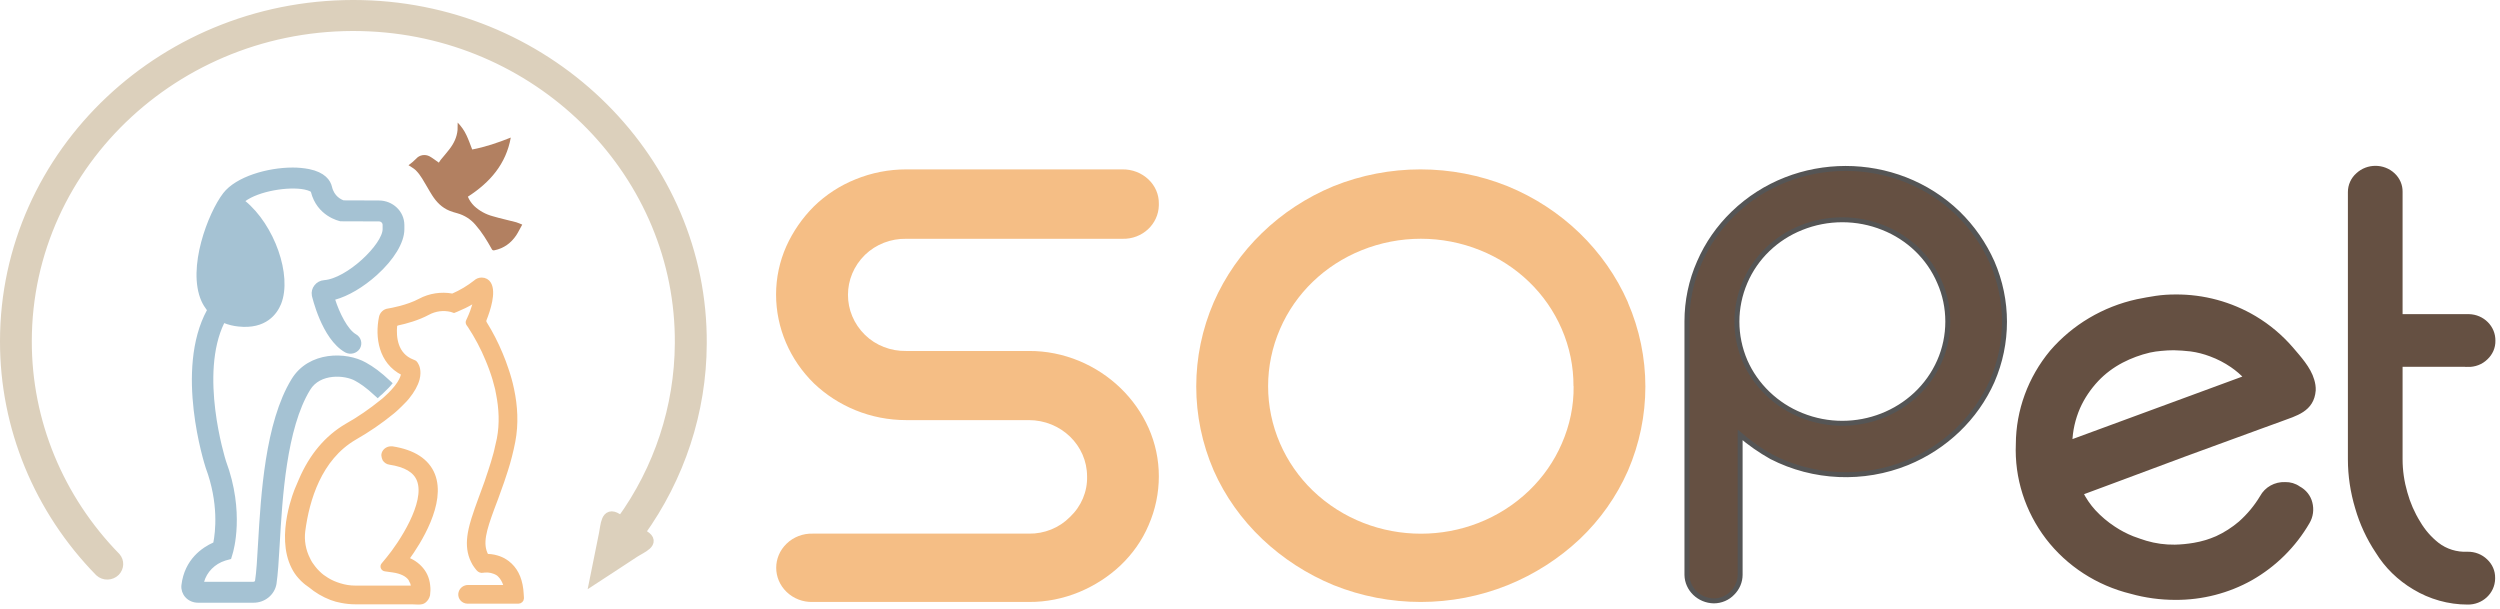 <svg width="505" height="123" viewBox="0 0 505 123" fill="none" xmlns="http://www.w3.org/2000/svg">
<path d="M43.497 109.95L43.291 110.049C41.233 110.968 37.734 113.228 37.143 118.268C37.066 119.013 37.323 119.783 37.837 120.329C38.378 120.925 39.175 121.248 39.998 121.248H51.188C53.246 121.272 55.021 119.832 55.356 117.871C55.639 115.934 55.819 113.153 55.999 109.925C56.539 100.565 57.362 86.412 62.224 78.491C64.462 74.816 69.761 75.238 71.974 76.48C72.977 77.051 74.006 77.647 76.296 79.757L76.424 79.633C76.527 79.534 76.63 79.459 76.707 79.385L76.862 79.261C77.325 78.814 77.762 78.392 78.148 77.994C78.276 77.845 78.405 77.696 78.534 77.572L78.636 77.448C76.476 75.437 75.215 74.543 73.672 73.674C69.89 71.539 62.61 71.439 59.317 76.852C54.044 85.468 53.195 100.068 52.629 109.751C52.449 112.905 52.295 115.636 52.012 117.399C51.934 117.771 51.574 118.02 51.188 118.02H40.564L40.719 117.474C41.336 115.239 43.085 113.476 45.375 112.756L46.275 112.508L46.532 111.639C46.635 111.316 48.976 103.494 45.169 93.289C44.937 92.544 39.69 75.586 44.86 65.008L45.04 64.636L45.426 64.785C46.301 65.133 47.227 65.356 48.179 65.455C53.529 66.051 55.562 63.047 56.308 61.234C58.52 55.722 54.996 45.691 49.182 40.948L48.745 40.601L49.182 40.278C52.166 38.068 58.314 37.125 61.607 37.795C62.661 38.019 63.073 38.316 63.15 38.391L63.253 38.49L63.279 38.614C64.436 43.282 68.655 44.151 68.835 44.201L76.501 44.226C77.196 44.201 77.762 44.723 77.787 45.393V46.287C77.787 49.614 70.327 56.74 65.517 57.088C64.874 57.137 64.308 57.435 63.922 57.932C63.536 58.404 63.382 59.025 63.485 59.62C63.511 59.695 65.414 68.187 69.967 70.744C70.765 71.166 71.768 70.918 72.257 70.173C72.72 69.403 72.463 68.41 71.665 67.963C69.787 66.895 68.089 63.345 67.215 60.614L67.086 60.191L67.523 60.067C70.096 59.372 73.106 57.609 75.781 55.201C79.177 52.147 81.183 48.819 81.183 46.312V45.418C81.157 42.96 79.074 40.998 76.527 40.998L69.324 40.973C68.681 40.75 67.086 40.03 66.572 37.845C66.314 36.727 65.363 35.262 62.327 34.642C61.272 34.443 60.192 34.344 59.137 34.344C54.121 34.344 47.921 36.156 45.478 39.334C42.519 43.183 38.275 54.183 41.156 60.638C41.439 61.259 41.799 61.83 42.211 62.377L42.391 62.6L42.262 62.848C35.779 74.742 41.773 93.562 42.031 94.357C44.732 101.607 44.011 107.542 43.574 109.751L43.497 109.95Z" fill="#A5C2D3" stroke="#A5C2D3" stroke-miterlimit="10"/>
<path d="M77.041 64.139C76.244 68.087 76.964 73.078 81.389 75.313L81.543 75.387L81.44 75.884C81.312 76.356 81.003 77.15 80.154 78.243C80.051 78.391 79.922 78.54 79.768 78.689C79.614 78.838 79.511 78.987 79.382 79.136C79.022 79.534 78.585 79.956 78.07 80.428C77.916 80.552 77.787 80.676 77.633 80.825C77.479 80.974 77.324 81.073 77.17 81.197C74.932 83.01 72.565 84.649 70.044 86.064C66.031 88.423 62.944 92.097 60.835 97.014L60.063 98.826C60.063 98.826 56.076 108.137 59.369 114.568C59.703 115.239 60.14 115.884 60.655 116.455C60.809 116.629 60.964 116.803 61.144 116.977C61.324 117.151 61.478 117.3 61.658 117.449C61.838 117.598 62.07 117.796 62.301 117.945C62.404 118.02 62.507 118.119 62.636 118.193L62.687 118.218C63.948 119.286 65.388 120.13 66.932 120.726C67.6 120.974 68.295 121.173 69.015 121.297C69.916 121.471 70.816 121.57 71.742 121.57H83.215C83.884 121.57 85.17 121.794 85.659 121.322C86.019 121.024 86.276 120.602 86.379 120.155C86.457 119.559 86.482 118.938 86.405 118.342C86.379 118.169 86.354 117.97 86.328 117.771C86.302 117.573 86.251 117.399 86.199 117.2C86.019 116.555 85.736 115.959 85.35 115.413C84.604 114.37 83.524 113.55 82.315 113.079L82.058 112.979L82.212 112.756C84.527 109.578 89.621 101.582 87.383 95.946C86.251 93.115 83.498 91.328 79.228 90.657C79.177 90.657 79.099 90.657 79.048 90.657C78.379 90.633 77.787 91.03 77.582 91.626C77.504 91.874 77.53 92.147 77.607 92.395C77.633 92.52 77.684 92.644 77.736 92.743C77.968 93.066 78.302 93.314 78.713 93.364C81.981 93.86 83.936 95.027 84.682 96.915C86.559 101.607 80.849 110.049 78.482 112.905L77.479 114.121C77.35 114.27 77.324 114.444 77.402 114.618C77.479 114.792 77.633 114.891 77.813 114.916L79.408 115.139C81.106 115.388 82.315 115.984 82.958 116.902C83.01 116.977 83.061 117.076 83.087 117.175C83.19 117.349 83.292 117.548 83.37 117.747C83.421 117.945 83.472 118.119 83.498 118.318C83.498 118.392 83.55 118.467 83.55 118.541L83.575 118.789H71.742C70.662 118.789 69.607 118.616 68.578 118.293C67.678 118.02 66.803 117.647 66.006 117.151C65.697 116.952 65.388 116.753 65.079 116.53C64.925 116.406 64.745 116.282 64.591 116.133C64.436 115.984 64.282 115.835 64.128 115.686C63.973 115.537 63.845 115.413 63.716 115.264C63.407 114.916 63.124 114.544 62.867 114.171C62.739 113.997 62.61 113.823 62.507 113.625C62.404 113.426 62.276 113.228 62.198 113.029C61.272 111.241 60.912 109.205 61.169 107.219C61.993 100.937 64.462 92.569 71.588 88.398C74.289 86.858 76.836 85.12 79.228 83.159C79.382 83.035 79.537 82.91 79.665 82.786C79.794 82.662 79.948 82.513 80.103 82.389C80.566 81.967 81.003 81.52 81.415 81.098C81.543 80.949 81.698 80.8 81.826 80.676C81.955 80.552 82.083 80.378 82.212 80.229C83.267 78.938 83.961 77.696 84.27 76.529C84.682 74.891 84.193 73.922 84.013 73.649L83.91 73.475C83.833 73.326 83.704 73.227 83.524 73.177L83.318 73.103C79.743 71.712 79.537 67.988 79.717 65.877C79.743 65.579 79.974 65.331 80.283 65.257C81.955 64.909 84.373 64.239 86.405 63.146C87.871 62.352 89.569 62.128 91.19 62.525L91.704 62.699L92.193 62.501C93.274 62.054 94.328 61.557 95.306 60.961C95.512 60.837 95.769 60.911 95.897 61.11C95.949 61.209 95.975 61.334 95.949 61.433C95.64 62.476 95.28 63.469 94.817 64.462L94.611 64.909C94.534 65.058 94.56 65.257 94.663 65.406L94.946 65.803C96.361 67.963 97.57 70.223 98.547 72.606C98.65 72.879 98.779 73.153 98.882 73.426C99.139 74.046 99.37 74.717 99.602 75.387C99.653 75.561 99.73 75.76 99.782 75.933C99.833 76.107 99.91 76.306 99.962 76.504C100.142 77.1 100.296 77.696 100.451 78.317C100.502 78.516 100.554 78.714 100.579 78.938C100.605 79.161 100.682 79.385 100.708 79.583C101.274 82.464 101.454 85.567 100.862 88.646C100.837 88.77 100.811 88.87 100.785 88.994C100.682 89.441 100.579 89.888 100.476 90.335C100.373 90.781 100.296 91.228 100.168 91.651C99.833 92.892 99.473 94.084 99.087 95.226C98.959 95.599 98.856 95.946 98.727 96.294C98.599 96.641 98.496 97.039 98.367 97.386C98.058 98.28 97.724 99.149 97.415 99.993L97.184 100.614C96.643 102.104 96.129 103.494 95.717 104.835C95.589 105.257 95.46 105.679 95.357 106.077C95.203 106.623 95.1 107.169 94.997 107.715C94.688 109.503 94.74 111.142 95.332 112.681C95.486 113.079 95.692 113.476 95.897 113.848C96.078 114.121 96.258 114.395 96.463 114.643L96.669 114.891C96.875 115.139 97.184 115.264 97.492 115.214L97.75 115.164H97.827C98.804 115.065 99.782 115.288 100.579 115.785C100.656 115.835 100.734 115.884 100.785 115.934C100.862 116.008 100.939 116.083 101.017 116.157C101.171 116.306 101.3 116.455 101.402 116.604C101.788 117.151 102.071 117.747 102.226 118.392L102.277 118.665H94.56C93.891 118.665 93.299 119.087 93.119 119.733C92.913 120.453 93.351 121.198 94.097 121.397C94.225 121.421 94.354 121.446 94.457 121.446H104.695C105.055 121.446 105.338 121.173 105.338 120.85C105.338 120.825 105.338 120.825 105.338 120.801L105.287 119.981C105.158 117.449 104.387 115.512 102.997 114.196C102.843 114.047 102.689 113.923 102.534 113.799C102.534 113.774 102.509 113.774 102.483 113.749C102.329 113.625 102.174 113.526 102.046 113.451C101.531 113.103 100.939 112.855 100.348 112.681C100.142 112.632 99.962 112.582 99.756 112.532C99.55 112.483 99.344 112.458 99.139 112.433C98.882 112.408 98.599 112.383 98.367 112.383H98.238L98.187 112.259C96.875 109.851 97.801 106.97 99.344 102.749L99.679 101.856L99.756 101.657L100.039 100.912L100.168 100.564C100.554 99.497 100.965 98.355 101.377 97.188C101.505 96.815 101.634 96.468 101.737 96.095C101.84 95.723 101.968 95.375 102.097 95.003C102.714 93.091 103.203 91.154 103.589 89.192C104.284 85.592 104.052 81.992 103.358 78.714C103.306 78.516 103.28 78.342 103.229 78.143C103.177 77.945 103.152 77.771 103.1 77.572C102.946 76.976 102.792 76.38 102.612 75.809C102.56 75.611 102.483 75.437 102.431 75.238C102.38 75.04 102.329 74.866 102.251 74.692C101.891 73.575 101.48 72.532 101.068 71.538C100.168 69.378 99.113 67.317 97.878 65.331C97.724 65.083 97.698 64.785 97.801 64.512C98.573 62.575 99.73 59.049 98.727 57.361C98.444 56.864 97.904 56.566 97.312 56.566C96.875 56.566 96.438 56.715 96.129 57.013C94.714 58.13 93.145 59.074 91.473 59.794L91.396 59.819L91.319 59.794C89.132 59.397 86.842 59.744 84.887 60.787C82.392 62.128 79.048 62.724 78.405 62.823C77.762 62.898 77.17 63.444 77.041 64.139Z" fill="#F5BE85" stroke="#F5BE85" stroke-miterlimit="10"/>
<path d="M103.178 27.789C100.58 28.831 98.007 29.701 95.383 30.197C94.997 29.204 94.663 28.236 94.226 27.317C93.788 26.373 93.171 25.504 92.451 24.759C92.451 25.281 92.451 25.753 92.425 26.249C92.296 27.714 91.679 28.98 90.779 30.148C90.213 30.892 89.595 31.588 89.004 32.308C88.875 32.481 88.746 32.68 88.643 32.854C88 32.407 87.409 31.935 86.791 31.588C85.865 31.091 84.708 31.29 84.039 32.084C83.576 32.556 83.061 32.978 82.521 33.375C82.984 33.698 83.55 33.971 83.987 34.393C84.476 34.89 84.913 35.461 85.273 36.057C85.994 37.199 86.611 38.391 87.332 39.508C88.18 40.824 89.261 41.942 90.779 42.562C91.319 42.761 91.859 42.96 92.399 43.084C93.814 43.481 95.075 44.276 96.026 45.393C97.338 46.883 98.367 48.571 99.319 50.284C99.396 50.508 99.628 50.632 99.859 50.557H99.885C101.789 50.16 103.229 49.093 104.284 47.528C104.721 46.858 105.056 46.138 105.493 45.368C105.107 45.194 104.695 45.045 104.284 44.896C102.715 44.474 101.12 44.151 99.551 43.68C98.136 43.307 96.824 42.587 95.769 41.594C95.229 41.048 94.792 40.427 94.509 39.732C98.985 36.852 102.226 33.127 103.178 27.789Z" fill="#B28061"/>
<path d="M130.163 108.162L129.262 107.616C137.34 96.418 141.713 83.109 141.764 69.453C142.047 32.606 111.384 1.966 73.209 1.022C33.567 0.054 1 30.867 1 68.931C0.974 86.238 7.817 102.899 20.139 115.487C21.039 116.307 22.428 116.257 23.277 115.413C24.049 114.618 24.101 113.401 23.38 112.582C11.83 100.763 5.399 85.17 5.425 68.931C5.425 32.755 36.86 3.53 74.726 5.343C109.84 7.031 137.597 35.461 137.314 69.403C137.237 82.215 133.147 94.73 125.532 105.233L124.658 104.686C122.317 103.221 122.342 106.176 121.982 107.84C121.648 109.454 120.156 116.878 120.156 116.878C120.156 116.878 126.793 112.557 128.156 111.639C129.648 110.67 132.504 109.627 130.163 108.162Z" fill="#DCD0BC" stroke="#DCD0BC" stroke-width="2" stroke-miterlimit="10"/>
<path d="M183.071 48.235H226.754C230.7 48.343 234.002 45.318 234.086 41.482C234.086 41.374 234.086 41.239 234.086 41.131C234.114 39.294 233.358 37.538 231.987 36.242C230.588 34.918 228.713 34.189 226.726 34.216H183.071C179.545 34.216 176.075 34.891 172.829 36.215C169.667 37.484 166.813 39.348 164.406 41.698C162.055 44.048 160.18 46.776 158.837 49.747C157.466 52.826 156.766 56.149 156.766 59.498C156.766 66.224 159.537 72.679 164.434 77.46C166.841 79.756 169.695 81.593 172.801 82.862C176.047 84.186 179.517 84.861 183.043 84.861H207.809C214.329 84.861 219.59 89.966 219.59 96.232C219.674 99.312 218.415 102.283 216.12 104.444C213.966 106.631 210.943 107.847 207.837 107.793H164.154C162.195 107.739 160.292 108.468 158.893 109.819C156.095 112.52 156.095 116.868 158.893 119.57C160.292 120.92 162.195 121.649 164.154 121.595H207.837C211.335 121.622 214.777 120.92 217.995 119.597C221.101 118.3 223.928 116.49 226.334 114.221C228.769 111.899 230.728 109.143 232.015 106.091C233.386 102.958 234.086 99.609 234.086 96.205C234.086 92.856 233.386 89.534 232.015 86.455C229.301 80.377 224.264 75.515 217.967 72.895C214.749 71.572 211.307 70.87 207.809 70.897H183.043C179.937 70.951 176.915 69.789 174.732 67.655C170.143 63.172 170.143 55.96 174.732 51.476C176.943 49.342 179.937 48.181 183.071 48.235Z" fill="#F5BE85"/>
<path d="M328.839 61.065C324.194 50.503 315.491 42.103 304.549 37.619C293.272 33.082 280.595 33.082 269.346 37.619C258.46 42.13 249.785 50.53 245.168 61.065C240.466 71.95 240.466 84.186 245.168 95.044C247.462 100.23 250.792 104.903 254.962 108.873C259.132 112.817 264.001 115.977 269.374 118.192C280.651 122.73 293.328 122.73 304.577 118.192C309.978 116.004 314.903 112.844 319.073 108.927C323.243 104.984 326.545 100.284 328.839 95.098C333.541 84.213 333.541 71.977 328.839 61.119V61.065ZM315.491 89.588C313.952 93.153 311.713 96.367 308.887 99.095C296.798 110.71 277.265 110.71 265.176 99.095C262.35 96.367 260.111 93.126 258.572 89.588C255.354 82.187 255.354 73.841 258.572 66.44C261.678 59.255 267.583 53.556 275.026 50.557C282.694 47.451 291.341 47.451 299.009 50.557C306.452 53.556 312.357 59.255 315.463 66.44C317.058 70.113 317.87 74.057 317.842 78.027L317.87 78C317.926 81.998 317.086 85.941 315.491 89.588Z" fill="#F5BE85"/>
<path d="M395.498 43.076C382.961 31.002 362.644 31.002 350.136 43.103C347.197 45.939 344.875 49.288 343.28 52.962C341.601 56.743 340.761 60.822 340.761 64.927V116.139C340.817 119.002 343.224 121.325 346.19 121.379C347.617 121.379 349.016 120.785 349.968 119.759C350.947 118.786 351.507 117.463 351.507 116.112V87.859C353.466 89.534 355.592 91.019 357.859 92.289C366.338 96.638 376.413 97.07 385.255 93.477C392.951 90.317 399.107 84.429 402.41 77.001C405.74 69.33 405.74 60.687 402.41 52.989C400.758 49.288 398.436 45.939 395.498 43.076ZM391.776 72.976C387.186 83.402 374.705 88.291 363.876 83.889C361.329 82.862 359.034 81.377 357.076 79.486C355.145 77.622 353.578 75.407 352.514 72.976C350.304 67.844 350.304 62.091 352.514 56.959C354.641 51.989 358.727 48.045 363.876 45.993C369.165 43.859 375.125 43.859 380.414 45.993C385.563 48.045 389.649 51.989 391.776 56.959C392.895 59.471 393.455 62.199 393.455 64.954C393.455 67.709 392.895 70.437 391.776 72.976Z" fill="#655042" stroke="#555555" stroke-miterlimit="10"/>
<path d="M441.307 91.722L456.222 86.265L460.531 84.699C463.722 83.51 466.968 82.754 467.276 78.838C467.304 78.162 467.192 77.487 466.996 76.839C466.324 74.462 464.309 72.301 462.798 70.518C460.699 68.087 458.209 65.981 455.41 64.306C450.597 61.443 445.056 59.93 439.404 59.984C438.116 59.984 436.829 60.065 435.542 60.254C434.311 60.443 433.079 60.659 431.764 60.929C424.992 62.415 418.947 66.007 414.498 71.166C410.132 76.433 407.726 82.97 407.698 89.723C407.418 96.475 409.545 103.12 413.686 108.549C417.828 113.951 423.789 117.814 430.533 119.461C433.415 120.272 436.437 120.677 439.432 120.677C444.777 120.704 450.038 119.353 454.655 116.76C459.44 114.032 463.358 110.116 466.072 105.443C466.772 104.281 466.94 102.904 466.604 101.607C466.296 100.365 465.457 99.311 464.281 98.69C463.498 98.123 462.546 97.853 461.595 97.88C459.664 97.799 457.873 98.798 456.978 100.446C455.802 102.418 454.319 104.2 452.584 105.74C451.157 106.955 449.562 107.982 447.855 108.765C446.372 109.413 444.832 109.873 443.237 110.143C441.95 110.359 440.635 110.494 439.32 110.521C437.333 110.548 435.318 110.278 433.415 109.711C432.827 109.548 431.932 109.224 430.729 108.792C429.385 108.252 428.098 107.577 426.923 106.793C425.44 105.821 424.096 104.687 422.893 103.39C421.83 102.229 420.962 100.932 420.263 99.555L426.811 97.124L441.307 91.722ZM418.108 89.426C418.164 86.968 418.723 84.537 419.703 82.268C420.626 80.188 421.914 78.297 423.481 76.623C424.936 75.083 426.643 73.814 428.546 72.814C430.309 71.896 432.212 71.194 434.171 70.734C434.954 70.572 435.766 70.437 436.549 70.383C437.389 70.302 438.228 70.248 439.068 70.248C440.243 70.275 441.418 70.356 442.566 70.491C443.965 70.68 445.308 71.031 446.595 71.518C448.135 72.085 449.59 72.841 450.933 73.76C451.996 74.489 452.976 75.326 453.843 76.272L418.108 89.426Z" fill="#655042" stroke="#655042" stroke-miterlimit="10"/>
<path d="M498.506 73.624C499.849 73.651 501.164 73.165 502.116 72.22C503.067 71.329 503.599 70.113 503.571 68.844C503.627 66.197 501.444 64.009 498.702 63.955C498.646 63.955 498.59 63.955 498.506 63.955H484.822V38.754C484.85 37.484 484.318 36.269 483.367 35.377C481.408 33.541 478.274 33.541 476.315 35.377C475.335 36.242 474.776 37.484 474.776 38.781V92.802C474.776 96.097 475.279 99.392 476.231 102.553C477.126 105.659 478.497 108.63 480.316 111.358C482.135 114.329 484.682 116.814 487.732 118.624C490.95 120.569 494.672 121.622 498.45 121.622C501.192 121.676 503.459 119.569 503.515 116.922C503.515 116.868 503.515 116.814 503.515 116.733C503.543 115.464 503.011 114.248 502.06 113.357C501.108 112.439 499.821 111.925 498.45 111.952C496.211 112.06 494.001 111.385 492.266 110.035C490.726 108.819 489.439 107.334 488.46 105.659C487.284 103.768 486.389 101.715 485.801 99.582C485.158 97.367 484.822 95.071 484.822 92.775V73.597H498.506V73.624Z" fill="#655042" stroke="#655042" stroke-miterlimit="10"/>
</svg>
